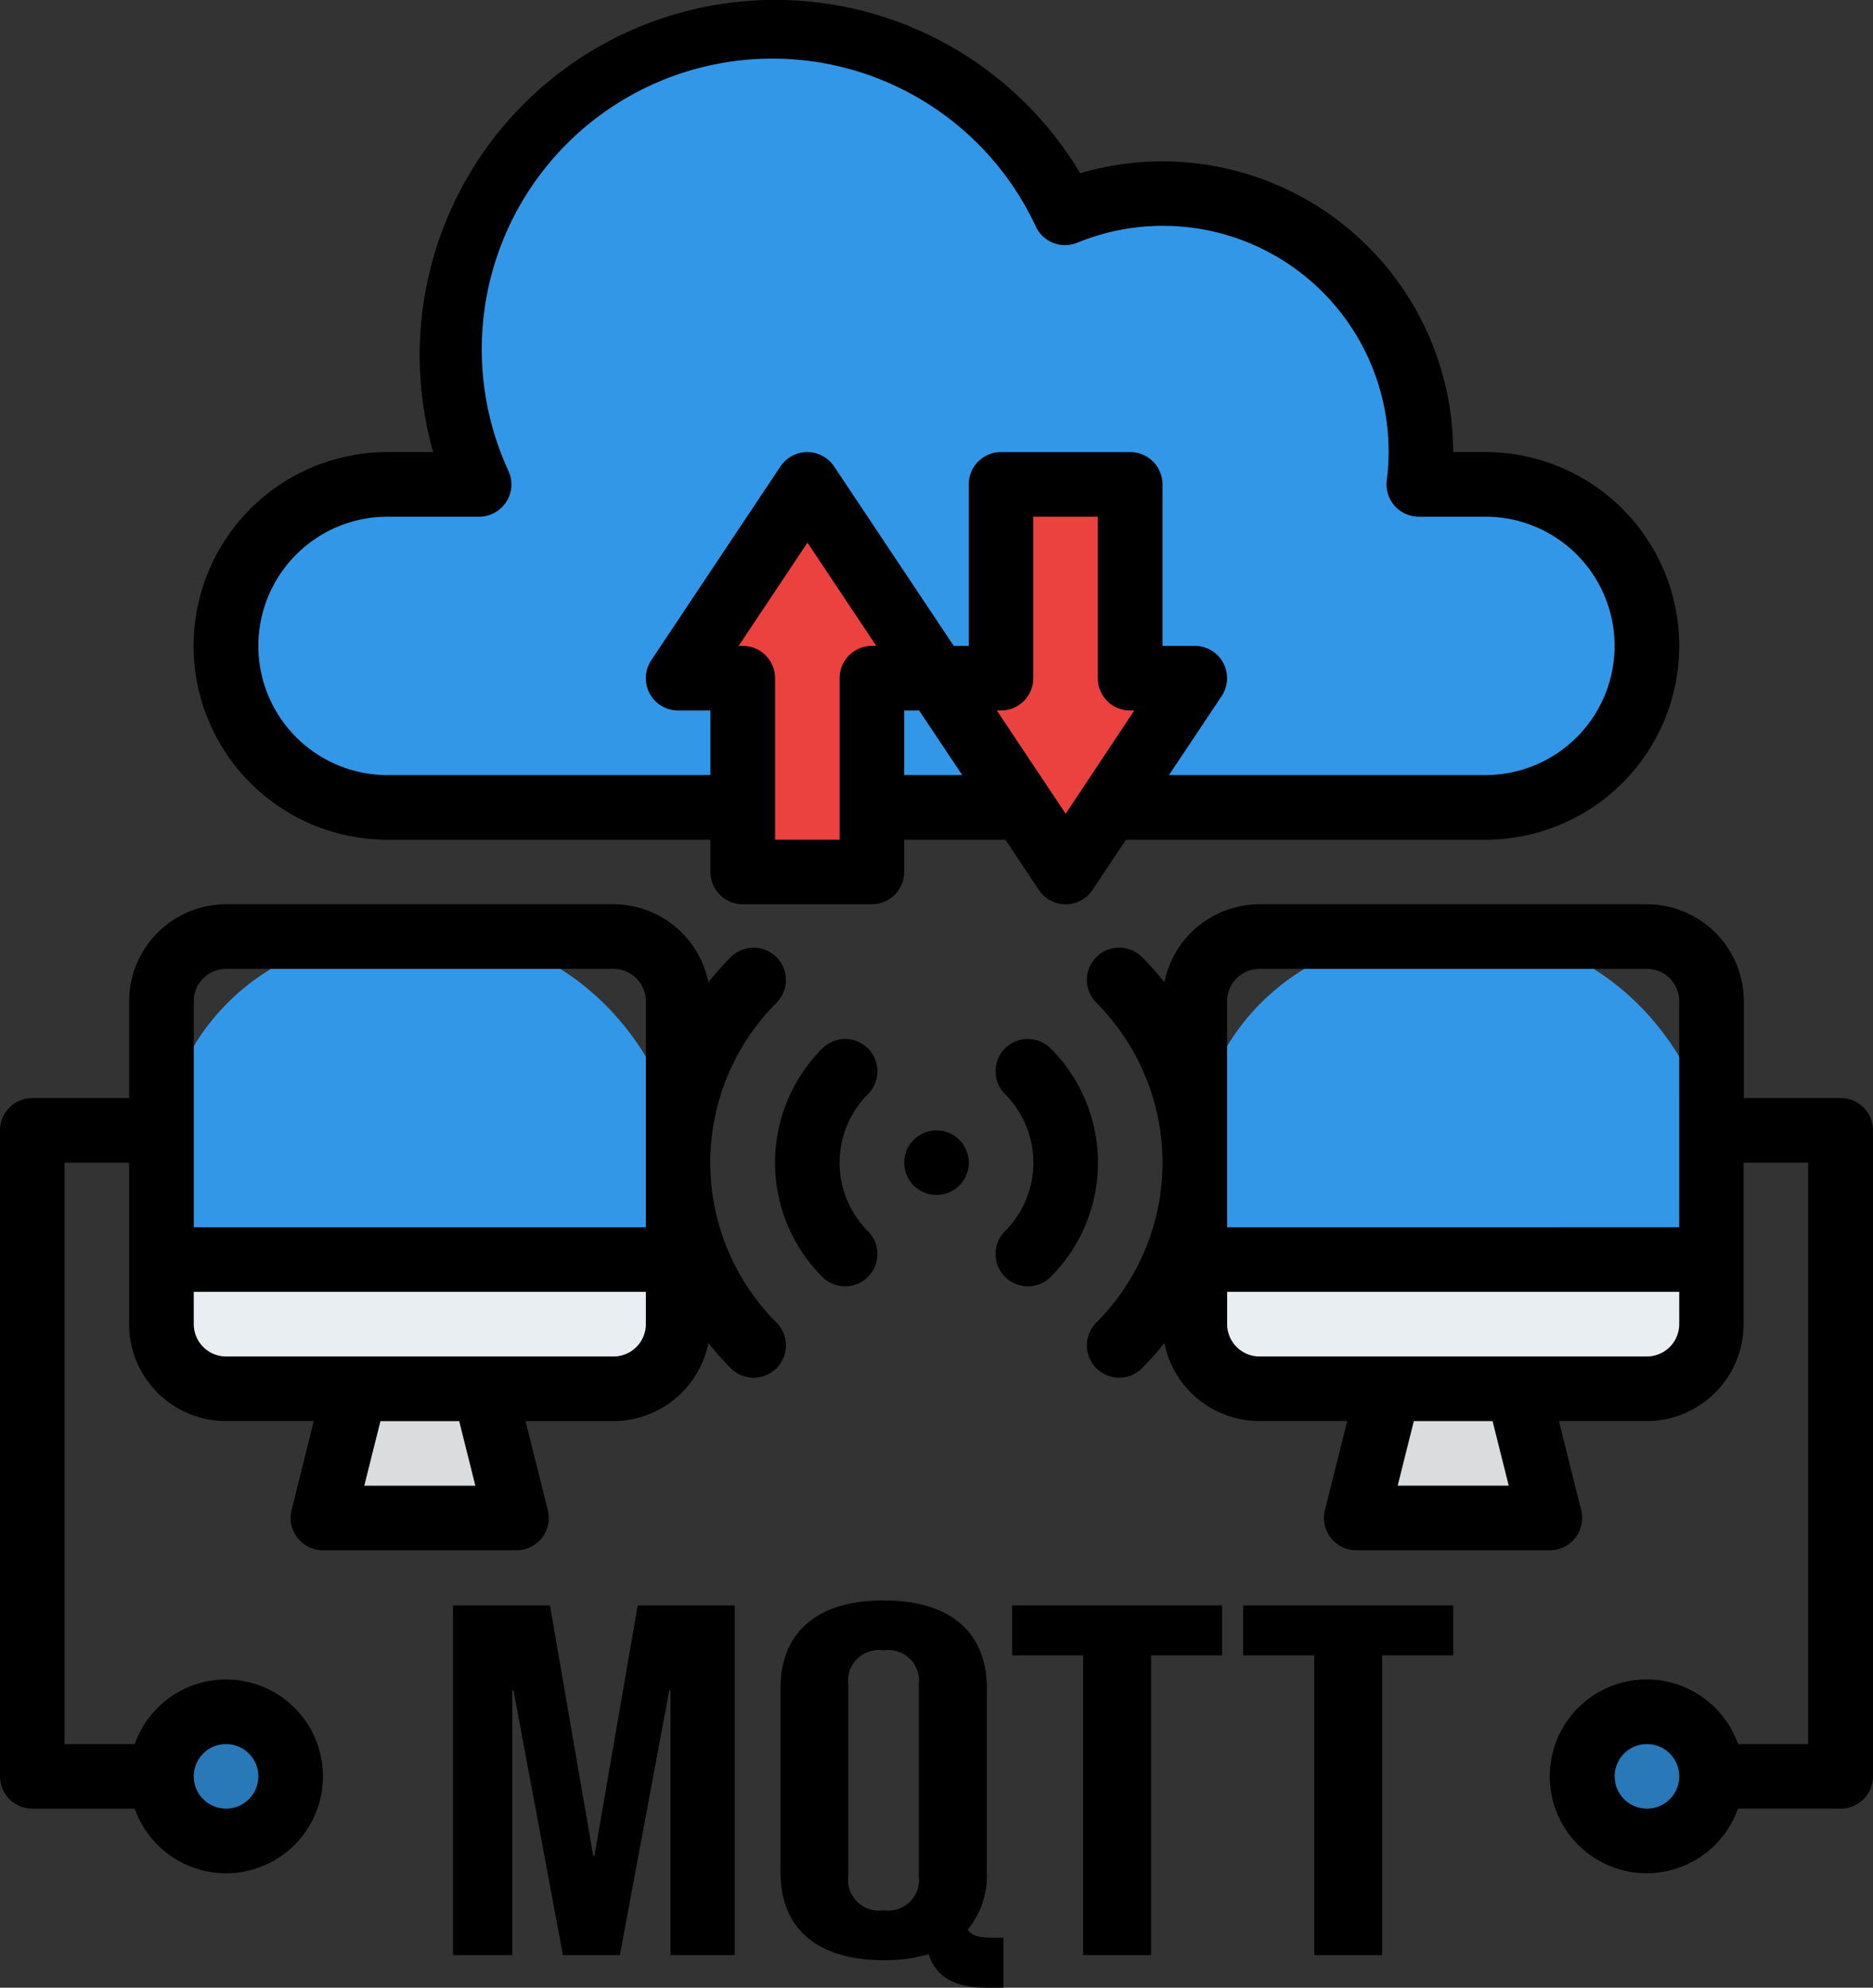 <svg xmlns="http://www.w3.org/2000/svg" width="89.976" height="95.467" viewBox="0 0 89.976 95.467">
  <rect x="0" y="0" width="89.976" height="95.467" fill="#333333" stroke="none"/>
  <g id="protocolo" transform="translate(-24 -16.021)">
    <path id="Trazado_600599" data-name="Trazado 600599" d="M140.5,44.39h-3.2a12.409,12.409,0,0,0-17-13.042A15.511,15.511,0,1,0,92.151,44.391H87.757a7.757,7.757,0,1,0,0,15.513H140.5a7.757,7.757,0,1,0,0-15.513Z" transform="translate(-45.141 -5.104)" fill="#3397e8"/>
    <circle id="Elipse_5579" data-name="Elipse 5579" cx="3.103" cy="3.103" r="3.103" transform="translate(31.757 98.236)" fill="#2978b8"/>
    <rect id="Rectángulo_45085" data-name="Rectángulo 45085" width="24.821" height="21.718" rx="10.859" transform="translate(56.577 82.723) rotate(180)" fill="#3397e8"/>
    <path id="Trazado_600600" data-name="Trazado 600600" d="M88.821,328v3.1a3.1,3.1,0,0,1-3.1,3.1H67.1a3.1,3.1,0,0,1-3.1-3.1V328Z" transform="translate(-32.243 -251.482)" fill="#e9eef2"/>
    <path id="Trazado_600601" data-name="Trazado 600601" d="M113.308,366.205H104L105.551,360h6.205Z" transform="translate(-64.487 -277.277)" fill="#dadcde"/>
    <rect id="Rectángulo_45086" data-name="Rectángulo 45086" width="24.821" height="21.718" rx="10.859" transform="translate(106.219 82.723) rotate(180)" fill="#3397e8"/>
    <path id="Trazado_600602" data-name="Trazado 600602" d="M344.821,328v3.1a3.1,3.1,0,0,1-3.1,3.1H323.1a3.1,3.1,0,0,1-3.1-3.1V328Z" transform="translate(-238.602 -251.482)" fill="#e9eef2"/>
    <path id="Trazado_600603" data-name="Trazado 600603" d="M369.308,366.205H360L361.551,360h6.205Z" transform="translate(-270.845 -277.277)" fill="#dadcde"/>
    <path id="Trazado_600604" data-name="Trazado 600604" d="M198.205,136,192,145.308h3.1v9.308h6.205v-9.308h3.1Z" transform="translate(-135.423 -96.714)" fill="#eb423f"/>
    <path id="Trazado_600605" data-name="Trazado 600605" d="M262.205,154.616l6.205-9.308h-3.1V136H259.1v9.308H256Z" transform="translate(-187.012 -96.714)" fill="#eb423f"/>
    <circle id="Elipse_5580" data-name="Elipse 5580" cx="3.103" cy="3.103" r="3.103" transform="translate(100.014 98.236)" fill="#2978b8"/>
    <path id="Trazado_600606" data-name="Trazado 600606" d="M98.372,59.453h6.205a1.551,1.551,0,0,0,1.551-1.551V56.351h4.858l1.608,2.412a1.551,1.551,0,0,0,2.581,0l1.608-2.412h17.268a9.308,9.308,0,1,0,0-18.616H132.5a13.967,13.967,0,0,0-17.918-13.392A17.068,17.068,0,0,0,83.5,37.735h-2.2a9.308,9.308,0,0,0,0,18.616H96.821V57.9A1.551,1.551,0,0,0,98.372,59.453Zm6.205-12.41a1.551,1.551,0,0,0-1.551,1.551v7.757h-3.1V48.594a1.551,1.551,0,0,0-1.551-1.551h-.2l3.307-4.96,3.307,4.96Zm1.551,6.205v-3.1h.721l2.068,3.1Zm7.757,1.857-3.307-4.96h.2a1.551,1.551,0,0,0,1.551-1.551V40.838h3.1v7.757a1.551,1.551,0,0,0,1.551,1.551h.2ZM81.308,53.248a6.205,6.205,0,1,1,0-12.41h4.4a1.551,1.551,0,0,0,1.421-2.173,13.96,13.96,0,1,1,25.334-11.737,1.551,1.551,0,0,0,1.975.752A10.842,10.842,0,0,1,129.31,39.092a1.551,1.551,0,0,0,1.539,1.745h3.2a6.205,6.205,0,1,1,0,12.41h-15.2l2.529-3.793a1.551,1.551,0,0,0-1.291-2.412h-1.551V39.286a1.551,1.551,0,0,0-1.551-1.551h-6.205a1.551,1.551,0,0,0-1.551,1.551v7.757h-.721l-5.745-8.617a1.551,1.551,0,0,0-2.581,0l-6.205,9.308a1.551,1.551,0,0,0,1.291,2.412h1.551v3.1Z" transform="translate(-38.692)"/>
    <path id="Trazado_600613" data-name="Trazado 600613" d="M24,281.885a1.551,1.551,0,0,0,1.551,1.551h4.921a4.654,4.654,0,1,0,0-3.1H27.1V252.41h3.1v7.757a4.659,4.659,0,0,0,4.654,4.654h4.218L38.008,269.1a1.551,1.551,0,0,0,1.5,1.927h9.308a1.551,1.551,0,0,0,1.5-1.927l-1.069-4.278h4.218a4.661,4.661,0,0,0,4.565-3.748,14.164,14.164,0,0,0,1.075,1.211,1.552,1.552,0,0,0,2.195-2.195,10.864,10.864,0,0,1,0-15.358,1.551,1.551,0,0,0-2.194-2.194,14.162,14.162,0,0,0-1.075,1.211A4.661,4.661,0,0,0,53.475,240H34.859a4.659,4.659,0,0,0-4.654,4.654v4.654H25.551A1.551,1.551,0,0,0,24,250.859Zm10.859-1.551a1.551,1.551,0,1,1-1.551,1.551A1.551,1.551,0,0,1,34.859,280.334Zm6.641-12.41.776-3.1h3.783l.776,3.1Zm-8.192-23.27a1.553,1.553,0,0,1,1.551-1.551H53.475a1.553,1.553,0,0,1,1.551,1.551v10.859H33.308Zm0,13.962H55.026v1.551a1.553,1.553,0,0,1-1.551,1.551H34.859a1.553,1.553,0,0,1-1.551-1.551Z" transform="translate(0 -180.547)"/>
    <path id="Trazado_600614" data-name="Trazado 600614" d="M218.271,284.795a1.551,1.551,0,0,0,2.194-2.194,4.656,4.656,0,0,1,0-6.583,1.551,1.551,0,0,0-2.194-2.194,7.759,7.759,0,0,0,0,10.97Z" transform="translate(-154.769 -207.446)"/>
    <path id="Trazado_600615" data-name="Trazado 600615" d="M273.278,273.824a1.551,1.551,0,0,0-2.194,2.194,4.656,4.656,0,0,1,0,6.583,1.551,1.551,0,1,0,2.194,2.194A7.759,7.759,0,0,0,273.278,273.824Z" transform="translate(-198.805 -207.446)"/>
    <circle id="Elipse_5581" data-name="Elipse 5581" cx="1.551" cy="1.551" r="1.551" transform="translate(67.437 70.312)"/>
    <path id="Trazado_600616" data-name="Trazado 600616" d="M331.02,281.885V250.859a1.551,1.551,0,0,0-1.551-1.551h-4.654v-4.654A4.659,4.659,0,0,0,320.16,240H301.545a4.662,4.662,0,0,0-4.565,3.748,14.167,14.167,0,0,0-1.075-1.211,1.552,1.552,0,1,0-2.195,2.195,10.864,10.864,0,0,1,0,15.358,1.551,1.551,0,1,0,2.194,2.194,14.167,14.167,0,0,0,1.075-1.211,4.662,4.662,0,0,0,4.565,3.748h4.218l-1.069,4.278a1.551,1.551,0,0,0,1.5,1.928h9.308a1.551,1.551,0,0,0,1.5-1.928l-1.069-4.278h4.218a4.659,4.659,0,0,0,4.654-4.654V252.41h3.1v27.924h-3.369a4.654,4.654,0,1,0,0,3.1h4.921A1.551,1.551,0,0,0,331.02,281.885Zm-22.834-13.962.776-3.1h3.783l.776,3.1Zm13.526-7.757a1.553,1.553,0,0,1-1.551,1.551H301.545a1.553,1.553,0,0,1-1.551-1.551v-1.551h21.718Zm0-4.654H299.993V244.654a1.553,1.553,0,0,1,1.551-1.551H320.16a1.553,1.553,0,0,1,1.551,1.551Zm-1.551,27.924a1.551,1.551,0,1,1,1.551-1.551A1.551,1.551,0,0,1,320.16,283.437Z" transform="translate(-217.044 -180.547)"/>
    <path id="Trazado_600617" data-name="Trazado 600617" d="M.984,0H3.833V-12.72h.059L6.267,0H9l2.374-12.72h.059V0h3.087V-16.8H9.858L7.78-4.776H7.721L5.643-16.8H.984ZM26.567,1.56h.861V-.84h-.5c-.594,0-.979-.048-1.217-.384a4.107,4.107,0,0,0,.92-2.76v-8.832c0-2.688-1.751-4.224-4.956-4.224s-4.956,1.536-4.956,4.224v8.832C16.713-1.3,18.464.24,21.67.24a7.468,7.468,0,0,0,2.167-.288C24.222,1.2,25.35,1.56,26.567,1.56Zm-4.9-3.72a1.476,1.476,0,0,1-1.692-1.656v-9.168A1.476,1.476,0,0,1,21.67-14.64a1.476,1.476,0,0,1,1.692,1.656v9.168A1.476,1.476,0,0,1,21.67-2.16ZM31.256,0H34.52V-14.4h3.413v-2.4H27.843v2.4h3.413Zm11.1,0H45.62V-14.4h3.413v-2.4H38.942v2.4h3.413Z" transform="translate(44.776 109.928)"/>
  </g>
</svg>

